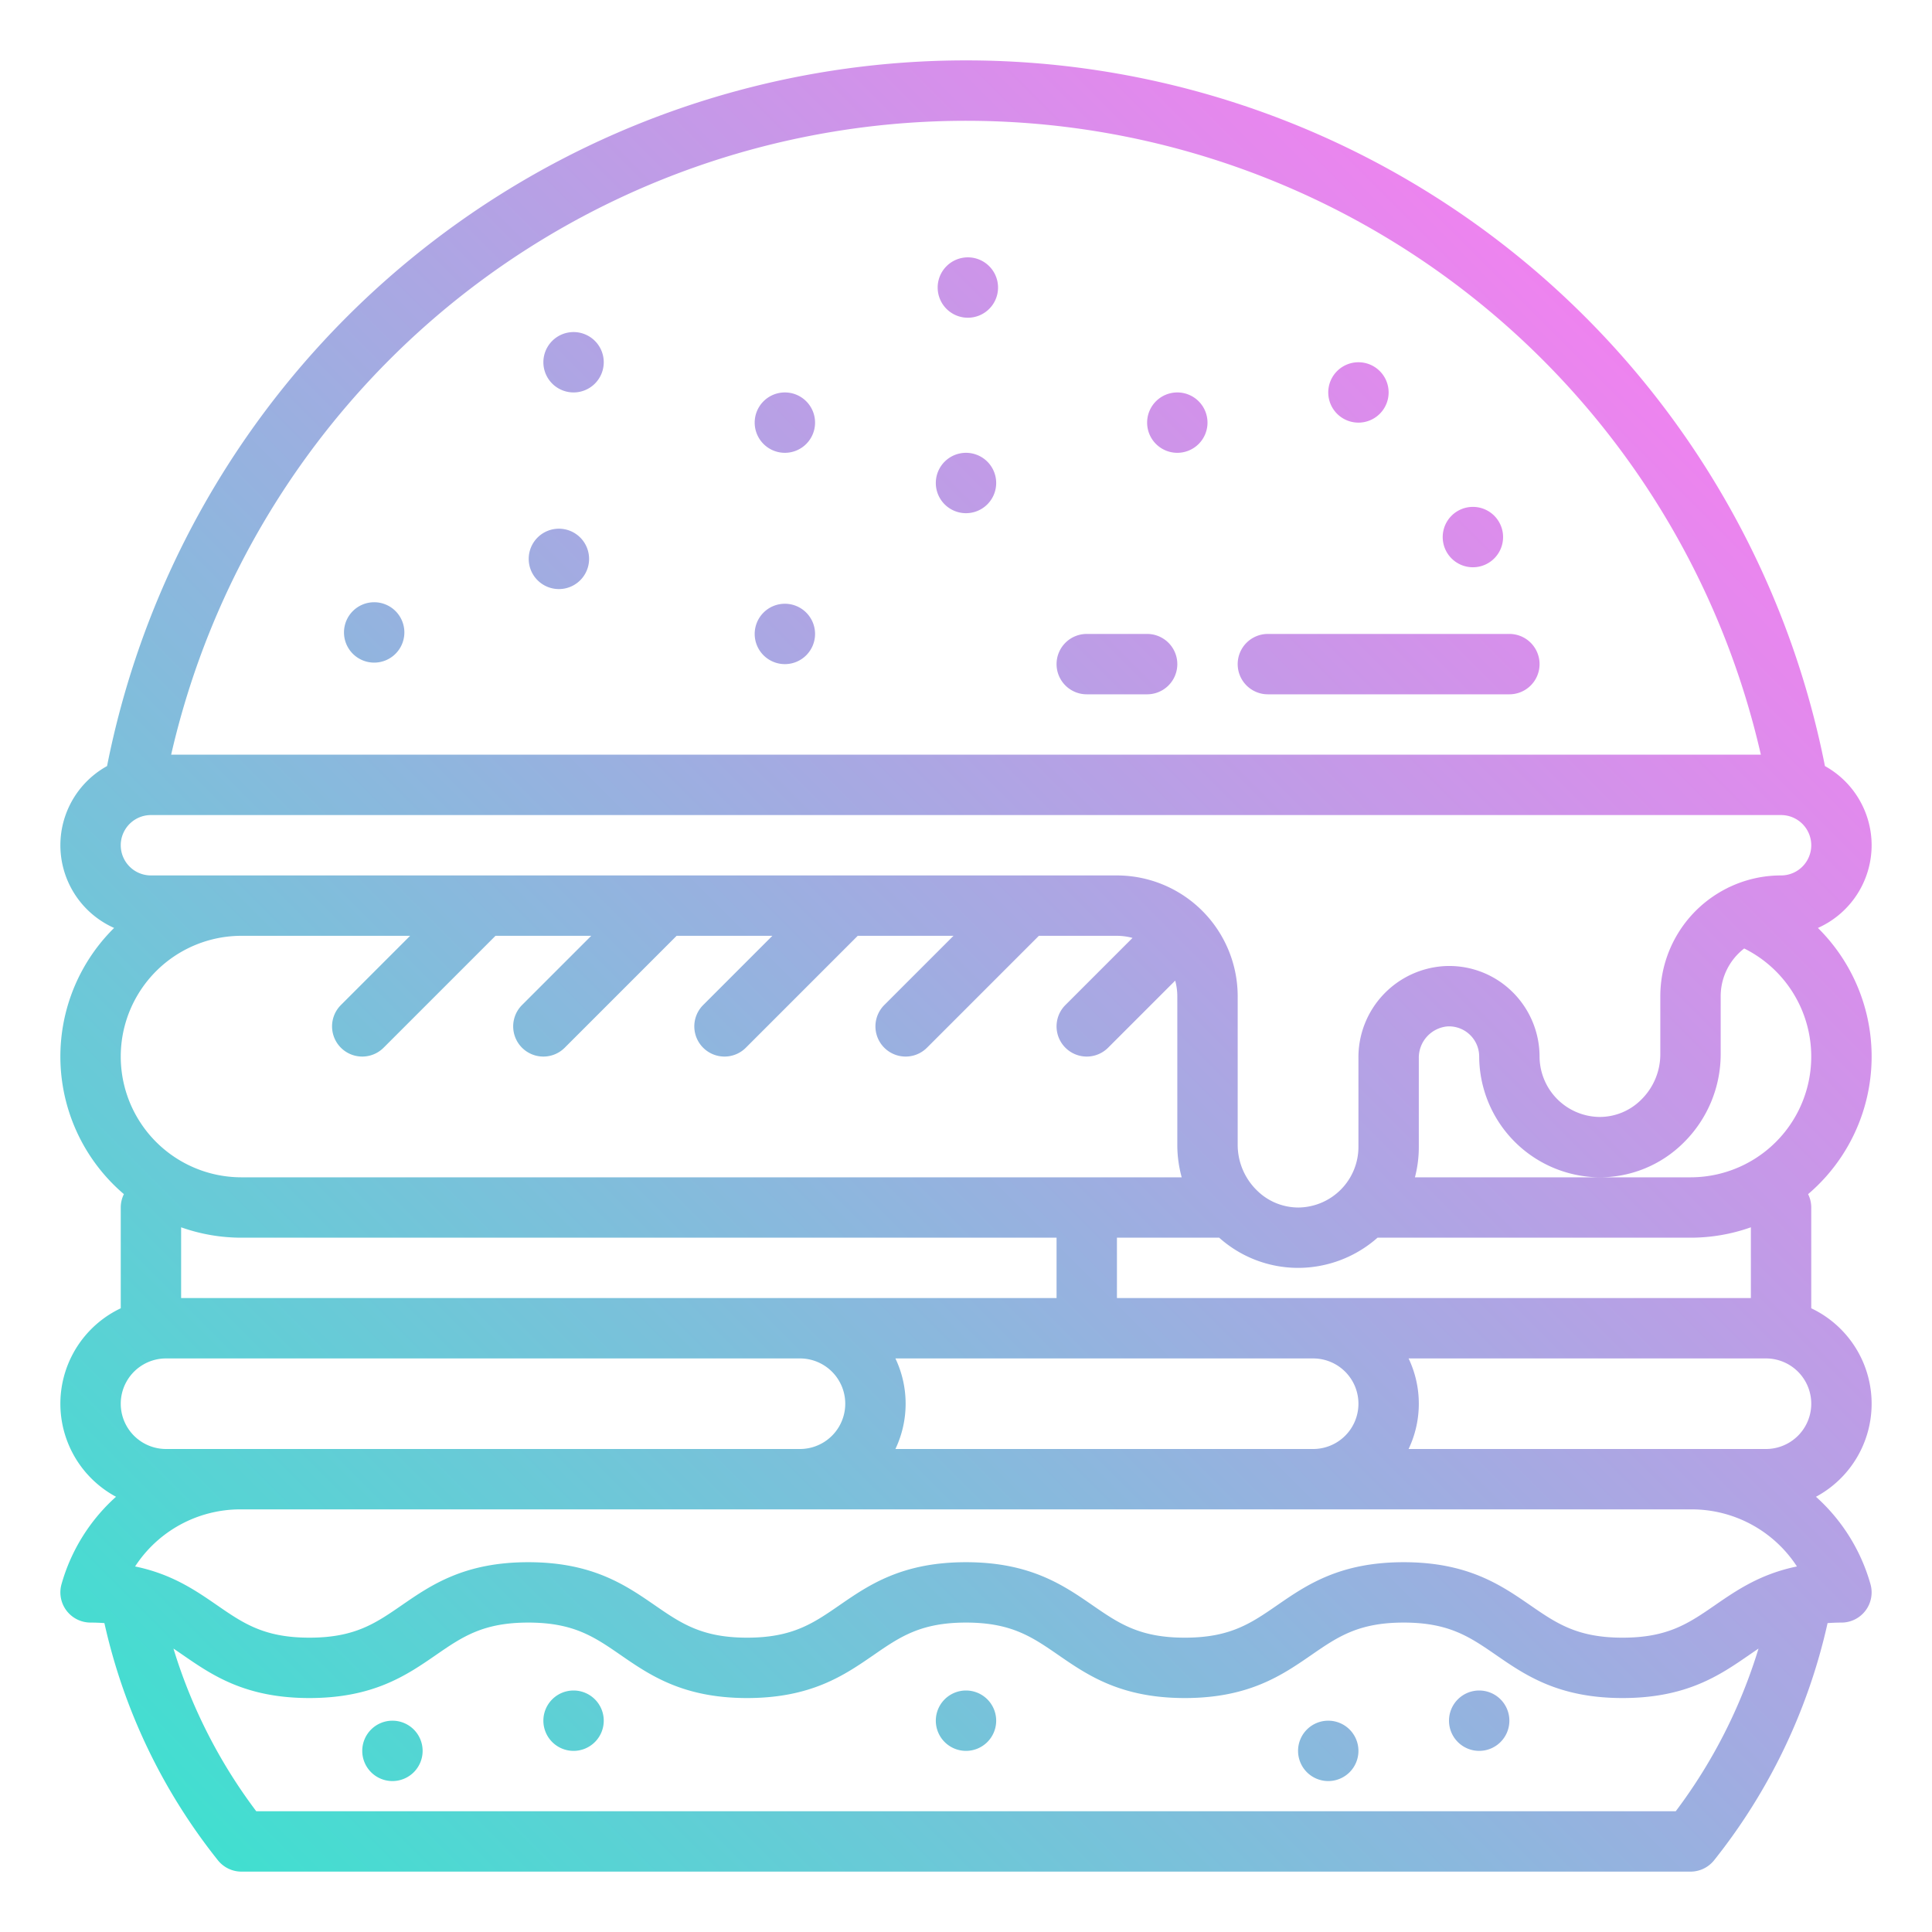 <?xml version="1.0" encoding="UTF-8"?>
<svg xmlns="http://www.w3.org/2000/svg" xmlns:xlink="http://www.w3.org/1999/xlink" viewBox="0 0 512 512" width="512" height="512"><defs><linearGradient id="linear-gradient" x1="63.149" y1="498.463" x2="448.851" y2="112.76" gradientUnits="userSpaceOnUse"><stop offset="0" stop-color="#41dfd0"/><stop offset="1" stop-color="#ee83ef"/></linearGradient></defs><g id="gradient"><path d="M496,224a24.014,24.014,0,0,0-12.371-20.985,232.04,232.04,0,0,0-455.258,0,23.985,23.985,0,0,0,1.869,42.9,47.906,47.906,0,0,0,2.593,70.544A7.958,7.958,0,0,0,32,320v26.707a27.991,27.991,0,0,0-1.254,49.951A48.976,48.976,0,0,0,16.3,419.835,8,8,0,0,0,24,430c1.3,0,2.511.052,3.669.138A154.6,154.6,0,0,0,57.753,493,8,8,0,0,0,64,496H448a8,8,0,0,0,6.247-3,154.765,154.765,0,0,0,30.079-62.86c1.159-.085,2.372-.138,3.674-.138a8,8,0,0,0,7.7-10.165,48.976,48.976,0,0,0-14.448-23.177A27.991,27.991,0,0,0,480,346.707V320a7.958,7.958,0,0,0-.833-3.539,47.914,47.914,0,0,0,2.6-70.546A24.028,24.028,0,0,0,496,224ZM116.742,82.878A216.06,216.06,0,0,1,466.644,200H45.356A216.464,216.464,0,0,1,116.742,82.878ZM40,232a8,8,0,0,1,0-16H472a8,8,0,0,1,0,16,31.8,31.8,0,0,0-13.509,3,7.891,7.891,0,0,0-.862.421A32.029,32.029,0,0,0,440,264v15.459a16.872,16.872,0,0,1-5.055,11.963A15.539,15.539,0,0,1,423.688,296,16.077,16.077,0,0,1,408,280a24.112,24.112,0,0,0-7.435-17.367,23.823,23.823,0,0,0-17.715-6.606A24.2,24.2,0,0,0,360,280.452V304a16.077,16.077,0,0,1-15.688,16,15.576,15.576,0,0,1-11.257-4.575A16.872,16.872,0,0,1,328,303.459V264a32.036,32.036,0,0,0-32-32Zm24,16h44.687L90.343,266.343a8,8,0,0,0,11.314,11.314L131.313,248h25.374l-18.344,18.343a8,8,0,0,0,11.314,11.314L179.313,248h25.374l-18.344,18.343a8,8,0,0,0,11.314,11.314L227.313,248h25.374l-18.344,18.343a8,8,0,0,0,11.314,11.314L275.313,248H296a15.925,15.925,0,0,1,4.127.559l-17.784,17.784a8,8,0,0,0,11.314,11.314l17.784-17.784A15.925,15.925,0,0,1,312,264v39.459A32.365,32.365,0,0,0,313.163,312H64a32,32,0,0,1,0-64Zm0,80H280v16H48V325.248A47.774,47.774,0,0,0,64,328Zm284,32a12,12,0,0,1,0,24H237.293a27.951,27.951,0,0,0,0-24Zm100.406,40a33.268,33.268,0,0,1,27.8,15.127c-9.732,2-16.021,6.339-21.746,10.287C447.5,430.211,442.006,434,430,434s-17.5-3.789-24.46-8.586C397.778,420.064,388.985,414,371.993,414s-25.785,6.064-33.543,11.414C331.5,430.211,326,434,313.992,434s-17.5-3.789-24.458-8.586C281.776,420.064,272.983,414,255.992,414s-25.783,6.064-33.54,11.415C215.5,430.211,210,434,198,434s-17.5-3.789-24.458-8.585C165.78,420.064,156.987,414,140,414s-25.784,6.064-33.542,11.414C99.5,430.211,94.006,434,82,434s-17.5-3.789-24.456-8.585c-5.725-3.949-12.013-8.286-21.744-10.288A33.268,33.268,0,0,1,63.594,400ZM44,384a12,12,0,0,1,0-24H212a12,12,0,0,1,0,24Zm400.087,96H67.913A138.653,138.653,0,0,1,45.97,436.886c.817.549,1.641,1.116,2.487,1.7C56.214,443.936,65.006,450,82,450s25.784-6.064,33.542-11.415C122.494,433.789,127.988,430,140,430s17.5,3.789,24.457,8.585C172.212,443.936,181.005,450,198,450s25.782-6.064,33.54-11.415c6.955-4.8,12.448-8.585,24.456-8.585s17.5,3.789,24.458,8.585C288.208,443.936,297,450,313.992,450s25.784-6.064,33.542-11.414c6.956-4.8,12.449-8.586,24.459-8.586s17.5,3.789,24.46,8.586C404.211,443.936,413,450,430,450s25.785-6.064,33.544-11.414c.844-.582,1.666-1.149,2.482-1.7A138.878,138.878,0,0,1,444.087,480Zm-70.794-96a27.951,27.951,0,0,0,0-24H468a12,12,0,0,1,0,24ZM464,344H296V328h27.093a31.385,31.385,0,0,0,20.919,8c.2,0,.4,0,.6-.006A31.806,31.806,0,0,0,365.061,328H448a47.774,47.774,0,0,0,16-2.752Zm-16-32H374.97a31.583,31.583,0,0,0,1.03-8V280.452a8.328,8.328,0,0,1,7.6-8.443A8,8,0,0,1,392,280a32.158,32.158,0,0,0,31.384,31.994,31.437,31.437,0,0,0,22.767-9.151A32.972,32.972,0,0,0,456,279.459V264a15.969,15.969,0,0,1,6.232-12.644A31.99,31.99,0,0,1,448,312ZM280,176a8,8,0,0,1,8-8h16a8,8,0,0,1,0,16H288A8,8,0,0,1,280,176Zm48,0a8,8,0,0,1,8-8h64a8,8,0,0,1,0,16H336A8,8,0,0,1,328,176Zm-80-48a8,8,0,1,1,8,8A8,8,0,0,1,248,128Zm16,328a8,8,0,1,1-8-8A8,8,0,0,1,264,456Zm-104,0a8,8,0,1,1-8-8A8,8,0,0,1,160,456Zm200,8a8,8,0,1,1-8-8A8,8,0,0,1,360,464Zm40-8a8,8,0,1,1-8-8A8,8,0,0,1,400,456Zm-288,8a8,8,0,1,1-8-8A8,8,0,0,1,112,464Zm88-352a8,8,0,1,1,8,8A8,8,0,0,1,200,112Zm182.332,30.331a8,8,0,1,1,8,8A8,8,0,0,1,382.332,142.331ZM248.492,76.2a8,8,0,1,1,8,8A8,8,0,0,1,248.492,76.2ZM200,168a8,8,0,1,1,8,8A8,8,0,0,1,200,168ZM144,96a8,8,0,1,1,8,8A8,8,0,0,1,144,96Zm-3.886,52.111a8,8,0,1,1,8,8A8,8,0,0,1,140.114,148.111ZM91.161,167.6a8,8,0,1,1,8,8A8,8,0,0,1,91.161,167.6ZM352,104a8,8,0,1,1,8,8A8,8,0,0,1,352,104Zm-48,8a8,8,0,1,1,8,8A8,8,0,0,1,304,112Z" style="fill:url(#linear-gradient)"/></g></svg>
